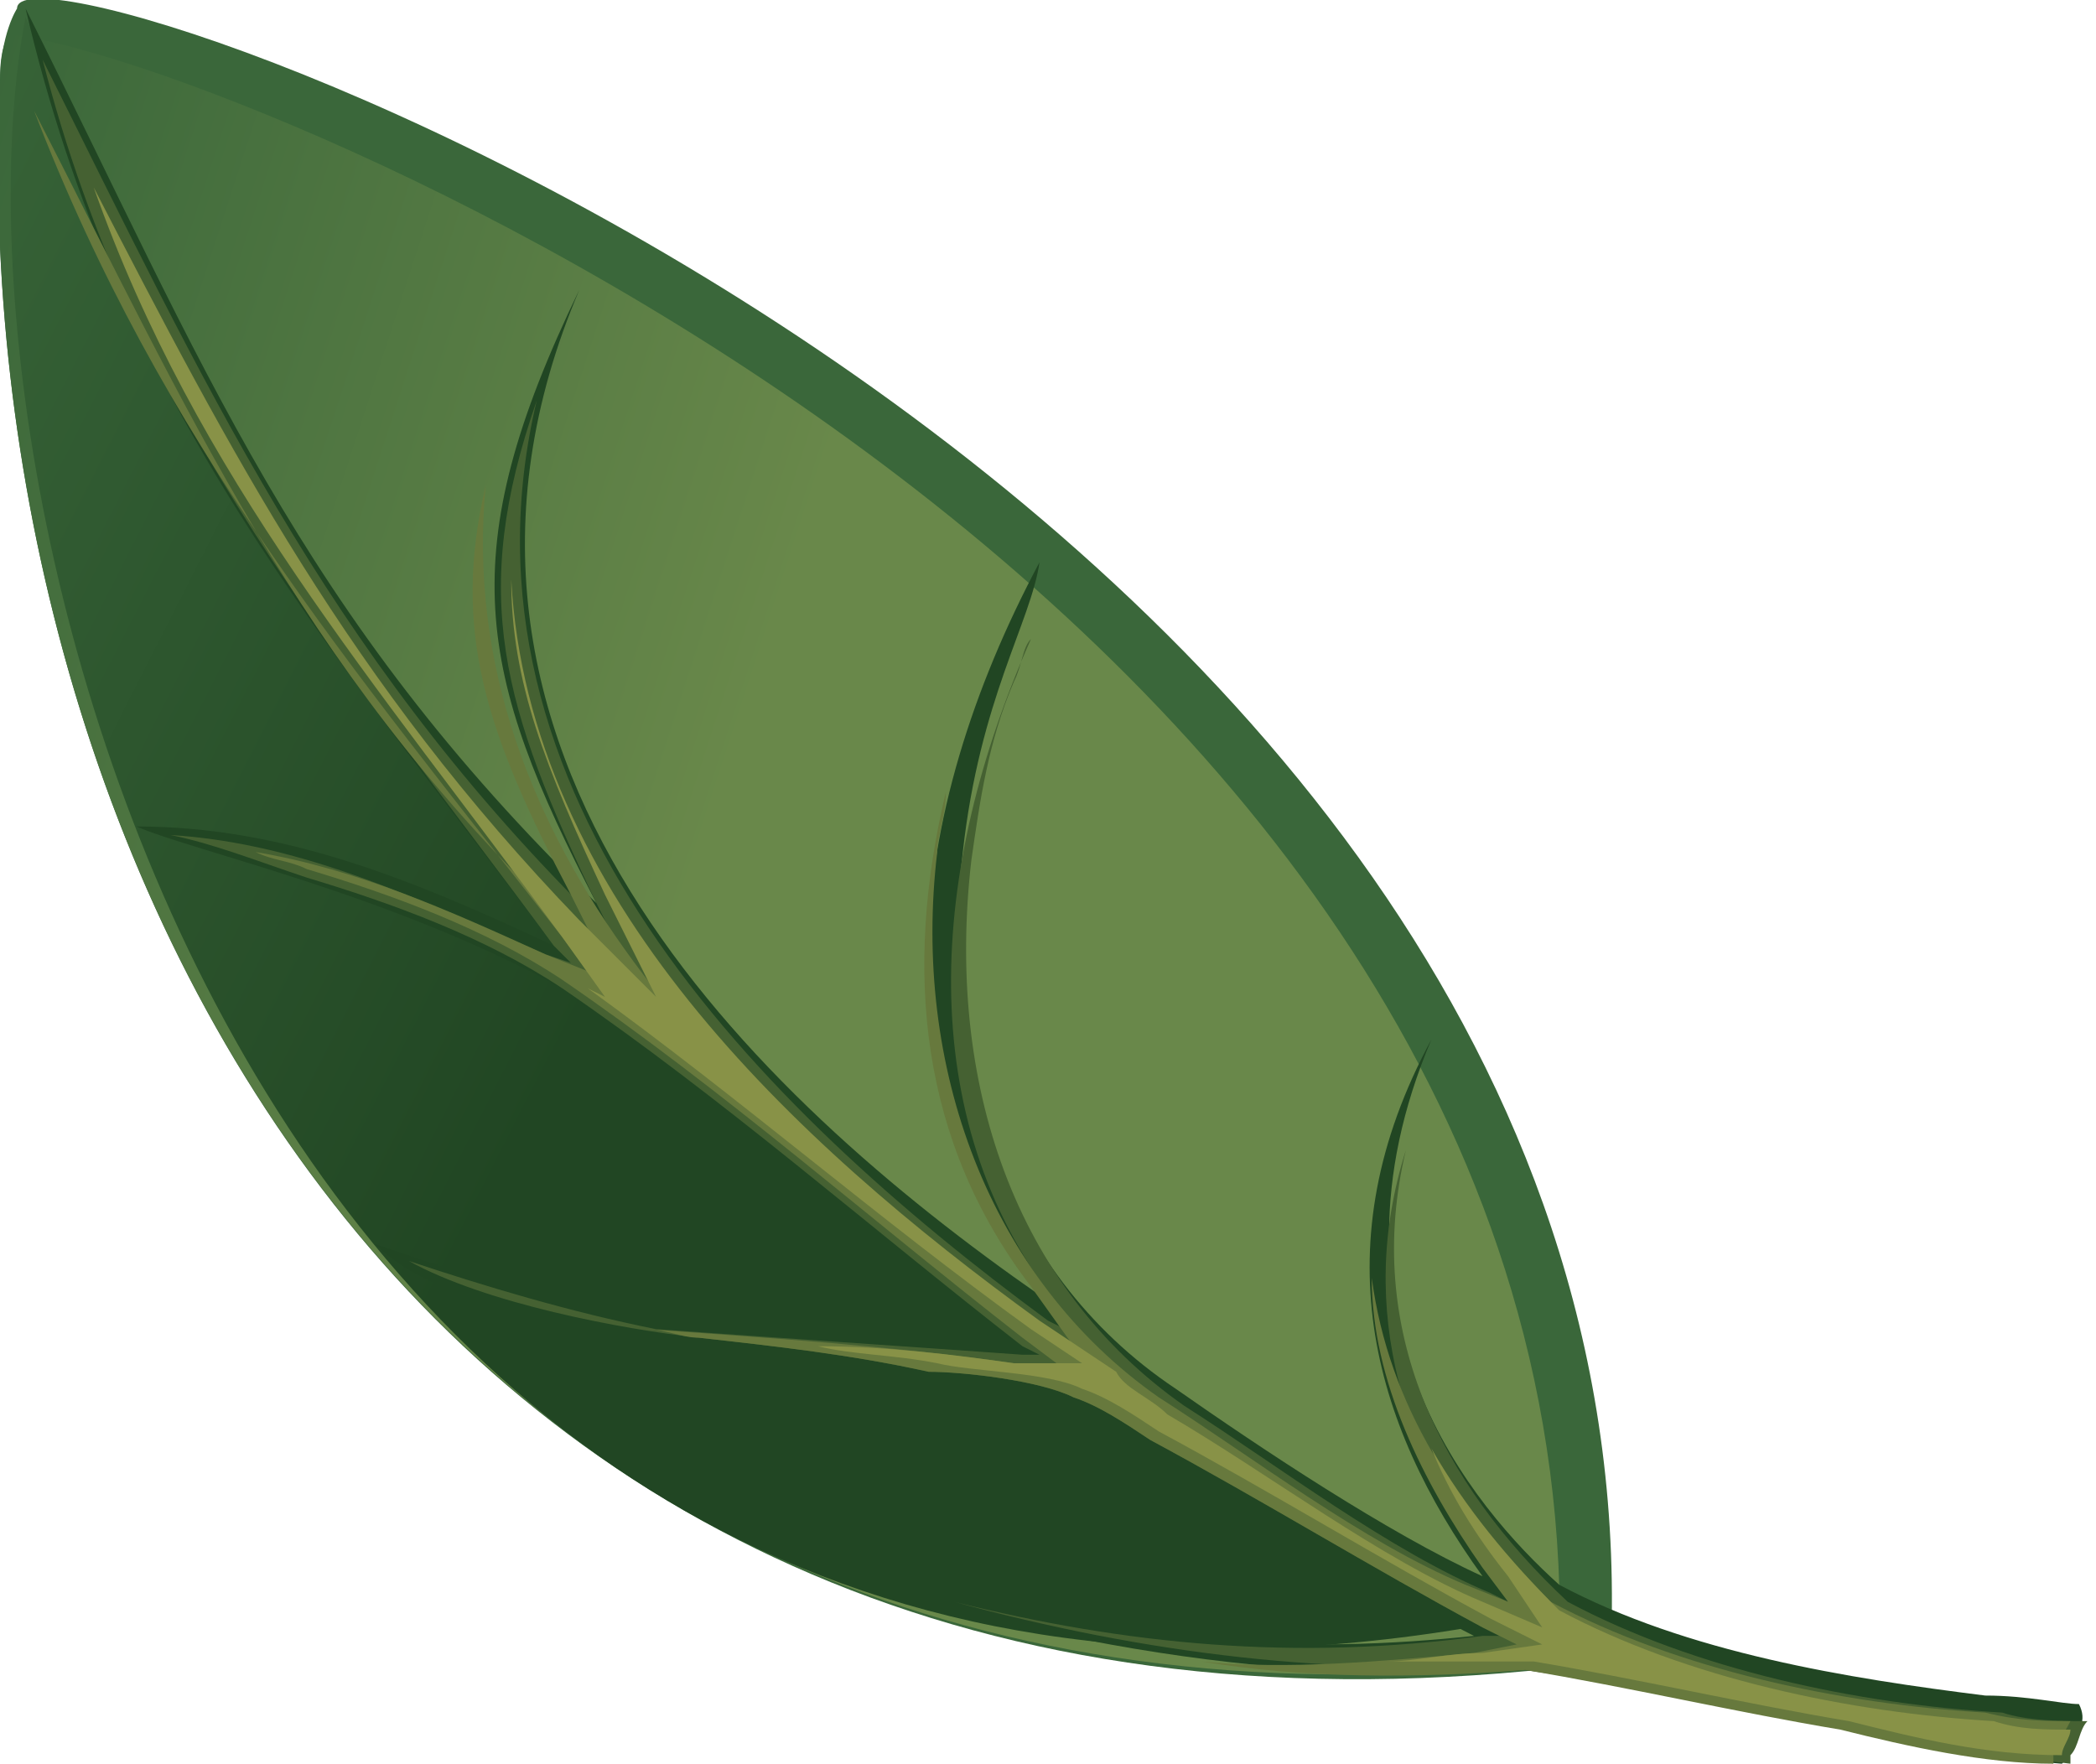 <?xml version="1.0" encoding="utf-8"?>
<!-- Generator: Adobe Illustrator 23.0.3, SVG Export Plug-In . SVG Version: 6.00 Build 0)  -->
<svg version="1.1" id="圖層_1" xmlns="http://www.w3.org/2000/svg" xmlns:xlink="http://www.w3.org/1999/xlink" x="0px" y="0px"
	 viewBox="0 0 24.6 20.7" style="enable-background:new 0 0 24.6 20.7;" xml:space="preserve">
<style type="text/css">
	.st0{fill-rule:evenodd;clip-rule:evenodd;fill:#3A673A;}
	.st1{fill-rule:evenodd;clip-rule:evenodd;fill:url(#SVGID_1_);}
	.st2{fill-rule:evenodd;clip-rule:evenodd;fill:url(#SVGID_2_);}
	.st3{fill-rule:evenodd;clip-rule:evenodd;fill:#214623;}
	.st4{fill-rule:evenodd;clip-rule:evenodd;fill:#456132;}
	.st5{fill-rule:evenodd;clip-rule:evenodd;fill:#67793D;}
	.st6{fill-rule:evenodd;clip-rule:evenodd;fill:#889247;}
</style>
<g>
	<path class="st0" d="M18.9,19.5C4.9,21.4-0.4,9.9,0,1c0-0.6,0.2-0.9,0.2-0.9C0.2-1,19.6,5.8,18.9,19.5z"/>
	
		<linearGradient id="SVGID_1_" gradientUnits="userSpaceOnUse" x1="784.811" y1="-2437.67" x2="795.525" y2="-2436.733" gradientTransform="matrix(0.92 0.391 0.391 -0.92 229.214 -2543.144)">
		<stop  offset="0" style="stop-color:#3A673A"/>
		<stop  offset="1" style="stop-color:#69884A"/>
	</linearGradient>
	<path class="st1" d="M18.3,19.5C4.8,21.1-0.4,9.8,0,1c0-0.2,0-0.4,0.1-0.6C2.8,0.7,18.7,7.2,18.3,19.5z"/>
	
		<linearGradient id="SVGID_2_" gradientUnits="userSpaceOnUse" x1="782.262" y1="-2436.317" x2="795.205" y2="-2437.222" gradientTransform="matrix(0.92 0.391 0.391 -0.92 229.214 -2543.144)">
		<stop  offset="0" style="stop-color:#3A673A"/>
		<stop  offset="1" style="stop-color:#214623"/>
	</linearGradient>
	<path class="st2" d="M17.8,19C3.1,21.9-0.8,5.9,0.3,0.2C6.4,13.7,10.7,14.1,17.8,19z"/>
	<path class="st3" d="M24.3,20.5c0,0.1,0,0.1-0.1,0.2c-1.4-0.1-3.6-0.7-6.3-1.1c-3.1,0.2-6.2-0.4-8.8-1.4c3.9,1.2,6.3,1.2,8.2,1
		c-1.2-0.6-2.7-1.6-3.9-2.2c-0.4-0.2-0.7-0.4-0.9-0.5c-0.9-0.4-6.7-0.5-8.1-1.9c3.5,1.2,3.2,0.8,7.6,1.2c-2-1.5-3.5-2.8-5.4-4.2
		c-2-1.1-4.3-1.6-5-1.9c1.7,0,3.2,0.6,4.9,1.4c-2.7-3.6-5.1-6.3-6.2-11l0,0C2.4,4.3,3.5,7.2,7,10.6C5.6,7.9,5.3,6.5,6.8,3.4
		c-2.3,5.4,2.1,9.5,5.4,11.8c-1.9-2.4-1.6-5.6,0-8.6c-0.1,0.7-0.7,1.6-0.9,3.4c-0.3,2.4,0.4,4.9,2.5,6.3c1,0.7,2.5,1.7,3.6,2.2
		c-1.3-1.8-1.9-3.9-0.6-6.3c-1.4,3.3,0.5,5.5,1.5,6.4c1.5,0.8,3.4,1.1,5,1.3c0.5,0,0.9,0.1,1.1,0.1C24.5,20.2,24.4,20.3,24.3,20.5z"
		/>
	<path class="st4" d="M4.8,14.8c0.9,0.5,2.5,0.8,3.4,0.9c0.9,0.1,1.8,0.2,2.7,0.4c0.4,0,1.3,0.1,1.7,0.3c0.3,0.1,0.6,0.3,0.9,0.5
		c1.3,0.7,2.6,1.5,3.9,2.2l0.2,0.1l-0.2,0c-2.2,0.3-4.2,0.1-6.2-0.4c2.2,0.6,4.5,0.9,6.8,0.7c1.2,0.2,2.5,0.5,3.7,0.7
		c0.8,0.2,1.7,0.4,2.6,0.5c0,0,0-0.1,0-0.1c0.1-0.1,0.1-0.3,0.2-0.4c-0.3,0-0.7,0-1-0.1c-1.7-0.1-3.6-0.5-5.1-1.3
		c-1.5-1.4-2.4-3.2-1.9-5.3c-0.6,1.9,0,3.6,1.1,5.1l0.1,0.2l-0.2-0.1c-1.2-0.5-2.5-1.5-3.6-2.2c-2-1.4-2.8-3.8-2.5-6.4
		c0.1-0.7,0.2-1.4,0.5-2.1c0.1-0.2,0.1-0.4,0.2-0.5c-1.2,2.7-1.4,5.6,0.3,7.8l0.3,0.4l-0.4-0.2C8.9,13,5.2,9.3,6.3,4.7
		C5.5,7,5.9,8.3,7,10.6l0.2,0.4l-0.3-0.3c-3.1-3.1-4.5-6.2-6.4-10c1.1,4.3,3.5,7,6,10.4l0.2,0.2l-0.3-0.1c-1.4-0.6-2.8-1.3-4.4-1.4
		c0.5,0.1,1,0.3,1.6,0.5c1,0.3,2.1,0.7,3,1.3c1.9,1.3,3.6,2.8,5.4,4.2l0.2,0.1l-0.2,0c-1.4-0.1-2.9-0.2-4.3-0.3
		C6.7,15.4,5.7,15.1,4.8,14.8z"/>
	<path class="st5" d="M7.6,15.6c0.2,0,0.4,0.1,0.6,0.1c0.9,0.1,1.8,0.2,2.7,0.4c0.4,0,1.3,0.1,1.7,0.3c0.3,0.1,0.6,0.3,0.9,0.5
		c1.3,0.7,2.6,1.5,3.9,2.2l0.4,0.2l-0.5,0.1c-1.1,0.1-2.2,0.2-3.2,0.1c1.2,0.2,2.5,0.2,3.8,0.1h0h0c1.2,0.2,2.5,0.5,3.7,0.7
		c0.8,0.2,1.7,0.4,2.5,0.4c0,0,0,0,0-0.1c0-0.1,0.1-0.2,0.2-0.4c-0.3,0-0.6,0-1-0.1c-1.7-0.1-3.6-0.5-5.1-1.3l0,0l0,0
		c-1.1-1.1-1.9-2.3-2.1-3.8c0,1.2,0.6,2.4,1.3,3.4l0.3,0.4l-0.5-0.2c-1.2-0.5-2.5-1.5-3.6-2.2c-2-1.4-2.9-3.9-2.6-6.4
		c0-0.2,0.1-0.4,0.1-0.7c-0.5,2.1-0.3,4.1,1,5.8l0.5,0.7l-0.8-0.5c-3.1-2.1-6.5-5.4-6.1-9.6c-0.4,1.7,0,2.9,1,4.8l0.4,0.8l-0.6-0.6
		c-3-2.9-4.3-5.9-6.1-9.4C1.9,5.2,4.1,7.8,6.6,11l0.3,0.4l-0.5-0.2c-1.1-0.5-2.2-1-3.4-1.2c0.2,0.1,0.4,0.1,0.6,0.2
		c1,0.3,2.1,0.7,3,1.3c1.9,1.3,3.6,2.8,5.4,4.2l0.4,0.3l-0.5,0C10.5,15.8,9,15.7,7.6,15.6C7.6,15.6,7.6,15.6,7.6,15.6z"/>
	<path class="st6" d="M9.6,15.8c0.4,0.1,0.9,0.1,1.4,0.2c0.4,0.1,1.3,0.1,1.7,0.3c0.3,0.1,0.6,0.3,0.9,0.5c1.3,0.7,2.6,1.5,3.9,2.2
		l0.6,0.3l-0.7,0.1c-0.4,0-0.8,0.1-1.1,0.1c0.6,0,1.1,0,1.7,0h0h0c1.2,0.2,2.5,0.5,3.7,0.7c0.8,0.2,1.6,0.4,2.5,0.4c0,0,0,0,0,0
		c0-0.1,0.1-0.2,0.1-0.3c-0.3,0-0.6,0-0.9-0.1c-1.7-0.1-3.6-0.5-5.1-1.3l0,0l0,0c-0.6-0.6-1.1-1.2-1.5-1.9c0.2,0.5,0.5,1,0.9,1.5
		l0.4,0.6l-0.7-0.3c-1.2-0.5-2.5-1.5-3.7-2.2c-0.2-0.2-0.5-0.3-0.6-0.5l-0.9-0.6C9.3,13.4,6.2,10.5,6,6.8C6,8,6.4,9,7.1,10.5
		l0.6,1.2l-0.9-0.9C4.1,8,2.7,5.3,1.1,2.2C2.3,5.6,4.4,8,6.6,11l0.5,0.7l-0.2-0.1c1.8,1.3,3.4,2.7,5.2,4l0.6,0.4L11.9,16
		C11.2,15.9,10.4,15.8,9.6,15.8z"/>
</g>
</svg>
